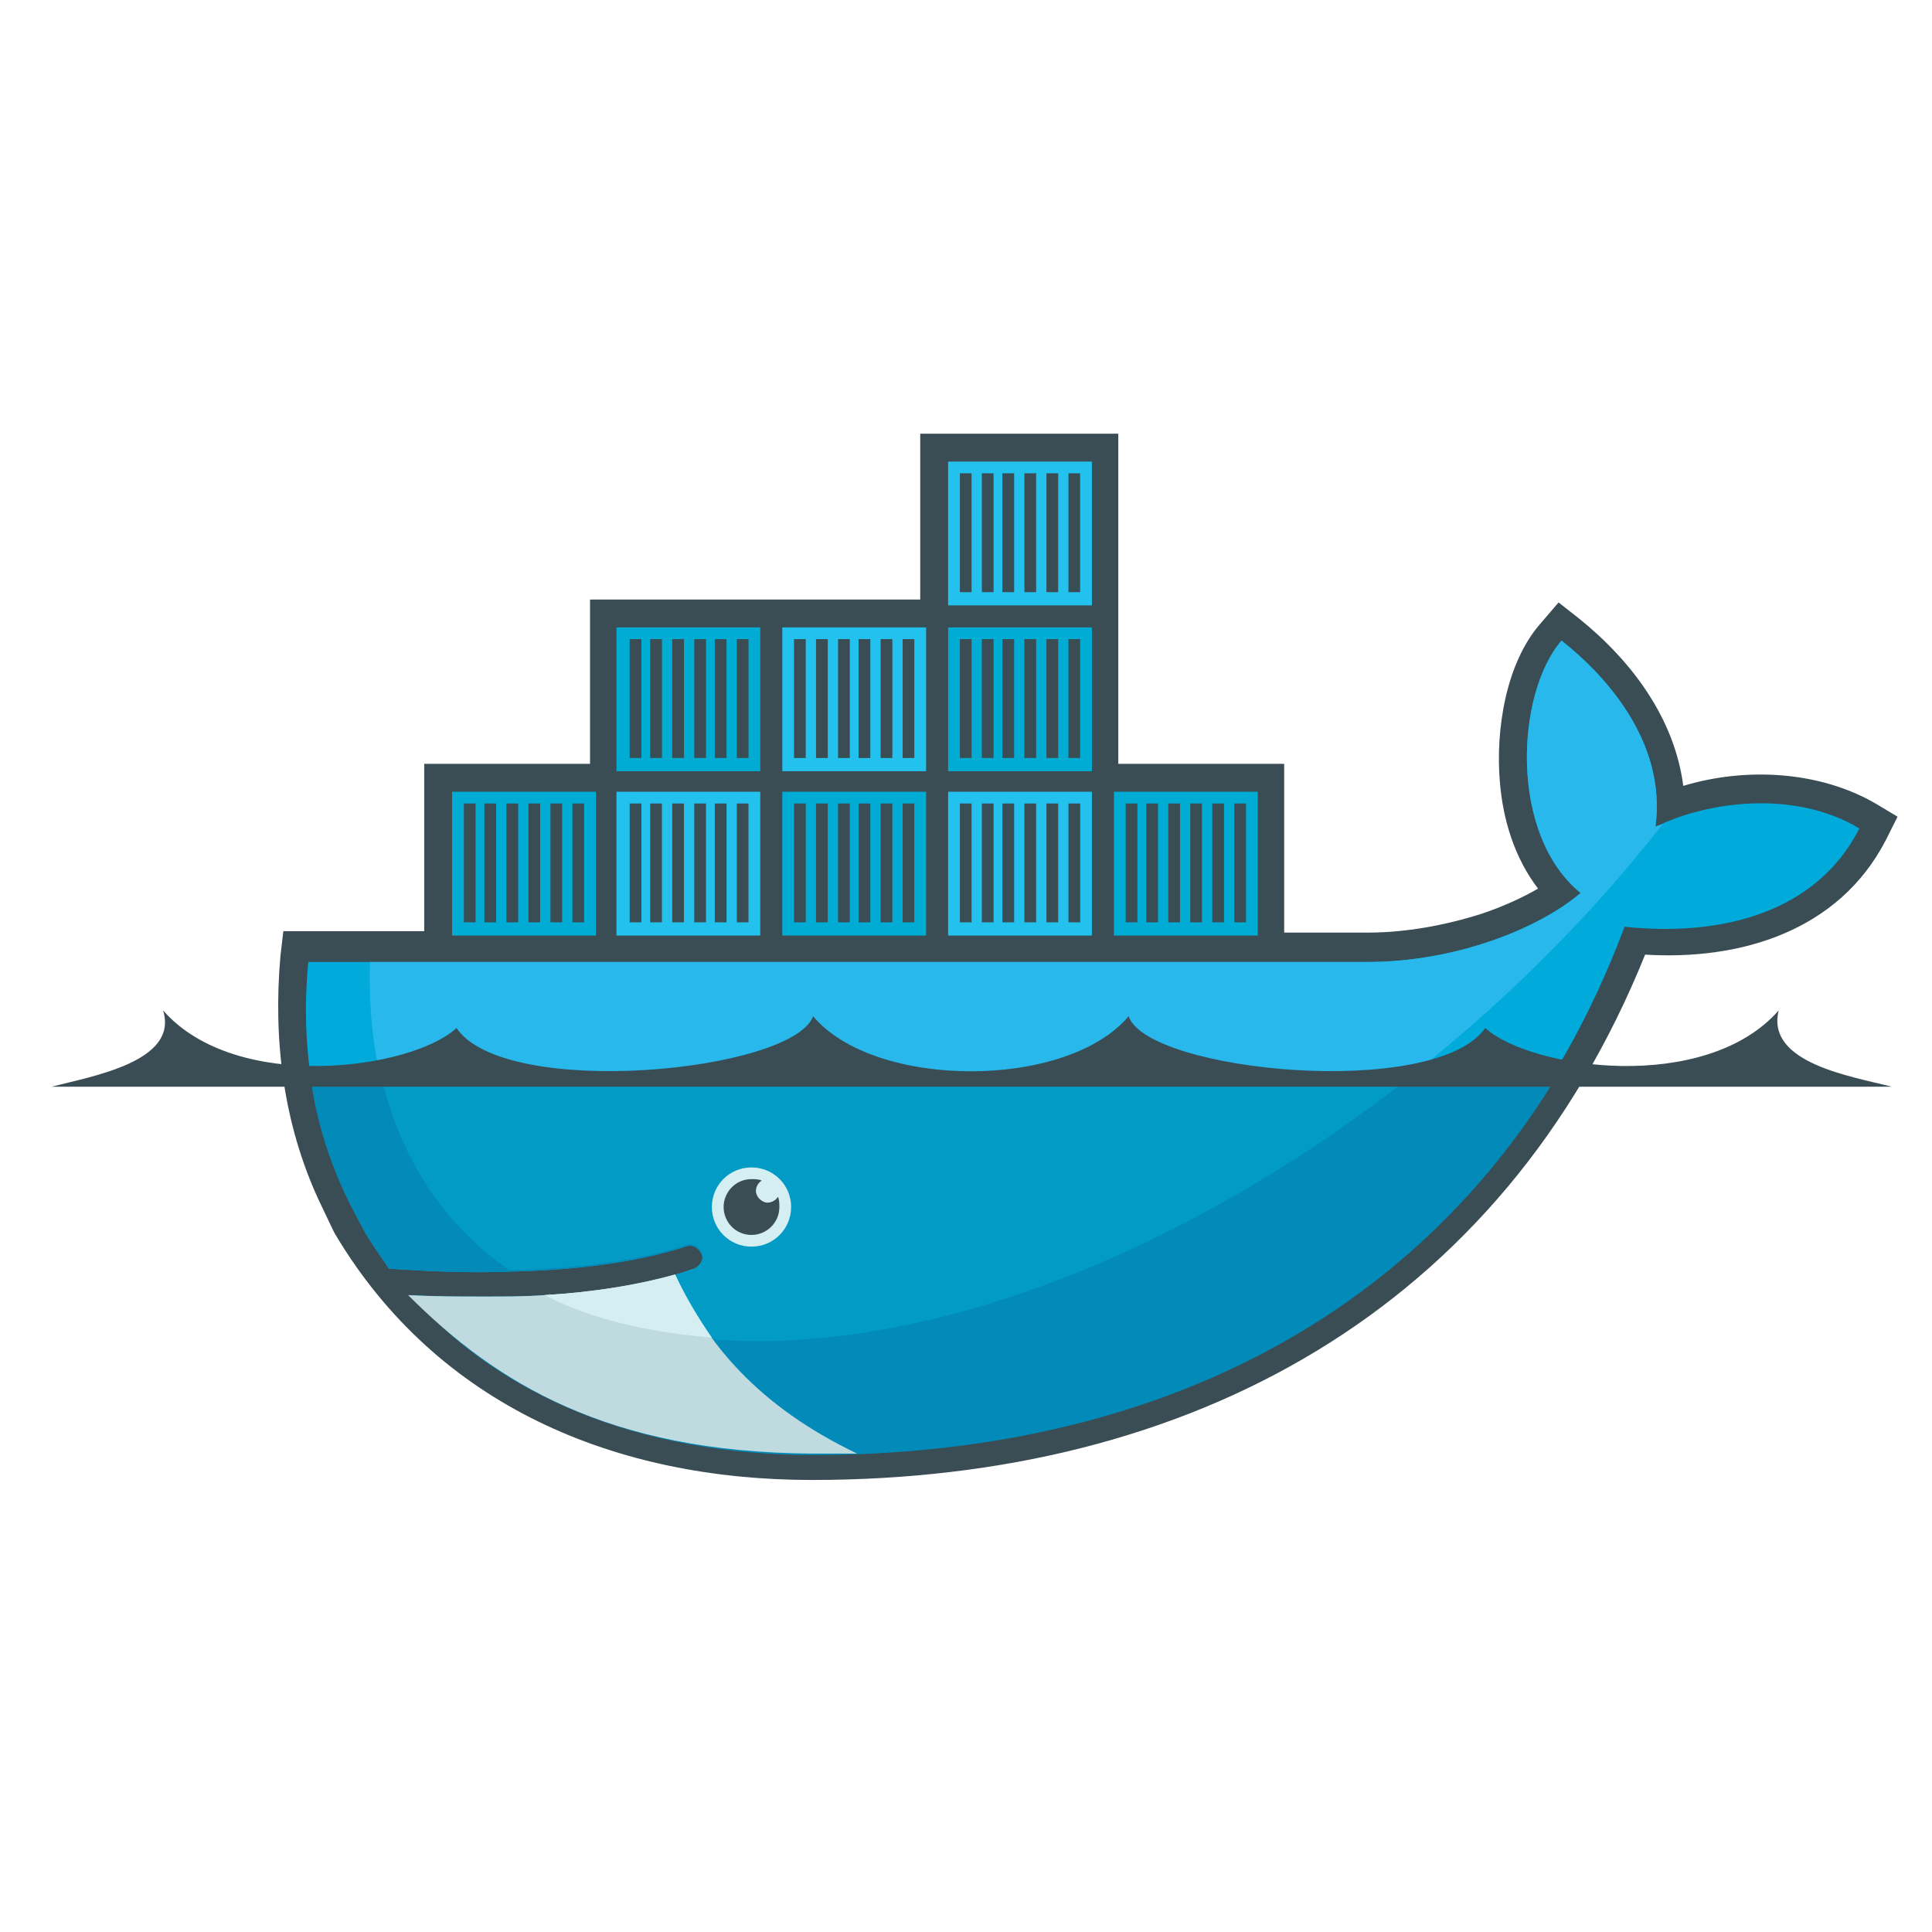 <svg width="35" height="35" viewBox="0 0 35 35" fill="none" xmlns="http://www.w3.org/2000/svg">
<g clip-path="url(#clip0_269_464)">
<path fill-rule="evenodd" clip-rule="evenodd" d="M20.259 13.838H23.264V16.895H24.779C25.47 16.895 26.188 16.762 26.852 16.55C27.171 16.443 27.544 16.284 27.863 16.098C27.437 15.54 27.225 14.848 27.171 14.157C27.092 13.227 27.278 12.004 27.916 11.286L28.235 10.914L28.607 11.206C29.564 11.977 30.335 13.014 30.494 14.237C31.638 13.891 32.967 13.971 33.977 14.556L34.376 14.795L34.163 15.22C33.312 16.869 31.531 17.4 29.803 17.294C27.198 23.754 21.562 26.811 14.703 26.811C11.168 26.811 7.924 25.482 6.064 22.345L6.037 22.292L5.771 21.734C5.133 20.351 4.947 18.836 5.08 17.321L5.133 16.869H7.685V13.838H10.689V10.861H16.671V7.857H20.259V13.838Z" fill="#3A4D54"/>
<path d="M29.989 14.981C30.202 13.413 29.032 12.19 28.288 11.605C27.464 12.562 27.331 15.114 28.634 16.177C27.889 16.816 26.374 17.427 24.779 17.427H5.585C5.426 19.075 5.718 20.59 6.383 21.893L6.595 22.292C6.728 22.531 6.888 22.744 7.047 22.983C7.845 23.036 8.563 23.063 9.227 23.036C10.53 23.01 11.593 22.85 12.417 22.584C12.55 22.531 12.656 22.611 12.71 22.717C12.763 22.85 12.683 22.956 12.577 23.01C12.47 23.036 12.364 23.089 12.231 23.116C11.593 23.302 10.902 23.408 10.025 23.462H9.865C9.52 23.488 9.147 23.488 8.749 23.488C8.323 23.488 7.925 23.488 7.446 23.462C9.041 25.269 11.54 26.333 14.677 26.333C21.323 26.333 26.959 23.382 29.431 16.789C31.212 16.975 32.914 16.523 33.685 15.008C32.488 14.29 30.893 14.529 29.989 14.981Z" fill="#00AADA"/>
<path d="M29.99 14.981C30.202 13.413 29.033 12.19 28.288 11.605C27.464 12.562 27.331 15.114 28.634 16.177C27.89 16.816 26.374 17.427 24.779 17.427H6.702C6.622 19.952 7.553 21.866 9.227 23.01C10.53 22.983 11.594 22.823 12.418 22.558C12.55 22.505 12.657 22.584 12.71 22.691C12.763 22.823 12.683 22.93 12.577 22.983C12.471 23.01 12.364 23.063 12.232 23.089C11.594 23.275 10.849 23.408 9.972 23.462L9.945 23.435C12.205 24.605 15.475 24.578 19.25 23.142C23.45 21.521 27.384 18.437 30.123 14.928C30.07 14.955 30.016 14.955 29.99 14.981Z" fill="#28B8EB"/>
<path d="M5.612 19.421C5.718 20.298 5.984 21.122 6.383 21.893L6.595 22.292C6.728 22.531 6.888 22.744 7.047 22.983C7.845 23.036 8.563 23.063 9.227 23.036C10.53 23.009 11.593 22.85 12.417 22.584C12.55 22.531 12.657 22.611 12.71 22.717C12.763 22.85 12.683 22.956 12.577 23.009C12.47 23.036 12.364 23.089 12.231 23.116C11.593 23.302 10.849 23.435 9.972 23.488H9.865C9.52 23.515 9.148 23.515 8.775 23.515C8.35 23.515 7.925 23.515 7.473 23.488C9.068 25.296 11.593 26.359 14.73 26.359C20.419 26.359 25.364 24.206 28.235 19.447H5.612V19.421Z" fill="#028BB8"/>
<path d="M6.888 19.421C7.233 20.962 8.031 22.185 9.227 23.009C10.53 22.983 11.593 22.823 12.417 22.558C12.55 22.504 12.656 22.584 12.71 22.691C12.763 22.823 12.683 22.93 12.577 22.983C12.47 23.009 12.364 23.063 12.231 23.089C11.593 23.275 10.849 23.408 9.945 23.462C12.204 24.631 15.474 24.605 19.223 23.169C21.482 22.292 23.689 20.989 25.656 19.421H6.888Z" fill="#019BC6"/>
<path fill-rule="evenodd" clip-rule="evenodd" d="M8.19 14.343H10.796V16.948H8.19V14.343ZM8.403 14.556H8.616V16.709H8.403V14.556ZM8.775 14.556H8.988V16.709H8.775V14.556ZM9.174 14.556H9.387V16.709H9.174V14.556ZM9.573 14.556H9.785V16.709H9.573V14.556ZM9.972 14.556H10.184V16.709H9.972V14.556ZM10.37 14.556H10.583V16.709H10.37V14.556ZM11.168 11.366H13.773V13.971H11.168V11.366ZM11.407 11.578H11.62V13.732H11.407V11.578ZM11.779 11.578H11.992V13.732H11.779V11.578ZM12.178 11.578H12.391V13.732H12.178V11.578ZM12.577 11.578H12.79V13.732H12.577V11.578ZM12.949 11.578H13.162V13.732H12.949V11.578ZM13.348 11.578H13.56V13.732H13.348V11.578Z" fill="#00ACD3"/>
<path fill-rule="evenodd" clip-rule="evenodd" d="M11.168 14.343H13.773V16.948H11.168V14.343ZM11.407 14.556H11.62V16.709H11.407V14.556ZM11.779 14.556H11.992V16.709H11.779V14.556ZM12.178 14.556H12.391V16.709H12.178V14.556ZM12.577 14.556H12.79V16.709H12.577V14.556ZM12.949 14.556H13.162V16.709H12.949V14.556ZM13.348 14.556H13.56V16.709H13.348V14.556Z" fill="#23C2EE"/>
<path fill-rule="evenodd" clip-rule="evenodd" d="M14.172 14.343H16.777V16.948H14.172V14.343ZM14.384 14.556H14.597V16.709H14.384V14.556ZM14.783 14.556H14.996V16.709H14.783V14.556ZM15.182 14.556H15.395V16.709H15.182V14.556ZM15.554 14.556H15.767V16.709H15.554V14.556ZM15.953 14.556H16.166V16.709H15.953V14.556ZM16.352 14.556H16.564V16.709H16.352V14.556Z" fill="#00ACD3"/>
<path fill-rule="evenodd" clip-rule="evenodd" d="M14.172 11.366H16.777V13.971H14.172V11.366ZM14.384 11.578H14.597V13.732H14.384V11.578ZM14.783 11.578H14.996V13.732H14.783V11.578ZM15.182 11.578H15.395V13.732H15.182V11.578ZM15.554 11.578H15.767V13.732H15.554V11.578ZM15.953 11.578H16.166V13.732H15.953V11.578ZM16.352 11.578H16.564V13.732H16.352V11.578ZM17.176 14.343H19.781V16.948H17.176V14.343ZM17.389 14.556H17.601V16.709H17.389V14.556ZM17.787 14.556H18V16.709H17.787V14.556ZM18.16 14.556H18.372V16.709H18.16V14.556ZM18.558 14.556H18.771V16.709H18.558V14.556ZM18.957 14.556H19.17V16.709H18.957V14.556ZM19.356 14.556H19.569V16.709H19.356V14.556Z" fill="#23C2EE"/>
<path fill-rule="evenodd" clip-rule="evenodd" d="M17.176 11.366H19.781V13.971H17.176V11.366ZM17.389 11.578H17.601V13.732H17.389V11.578ZM17.787 11.578H18V13.732H17.787V11.578ZM18.159 11.578H18.372V13.732H18.159V11.578ZM18.558 11.578H18.771V13.732H18.558V11.578ZM18.957 11.578H19.17V13.732H18.957V11.578ZM19.356 11.578H19.568V13.732H19.356V11.578Z" fill="#00ACD3"/>
<path fill-rule="evenodd" clip-rule="evenodd" d="M17.176 8.362H19.781V10.967H17.176V8.362ZM17.389 8.574H17.601V10.728H17.389V8.574ZM17.787 8.574H18V10.728H17.787V8.574ZM18.159 8.574H18.372V10.728H18.159V8.574ZM18.558 8.574H18.771V10.728H18.558V8.574ZM18.957 8.574H19.17V10.728H18.957V8.574ZM19.356 8.574H19.568V10.728H19.356V8.574Z" fill="#23C2EE"/>
<path fill-rule="evenodd" clip-rule="evenodd" d="M20.18 14.343H22.785V16.948H20.18V14.343ZM20.393 14.556H20.605V16.709H20.393V14.556ZM20.765 14.556H20.978V16.709H20.765V14.556ZM21.164 14.556H21.377V16.709H21.164V14.556ZM21.563 14.556H21.775V16.709H21.563V14.556ZM21.961 14.556H22.174V16.709H21.961V14.556ZM22.36 14.556H22.573V16.709H22.36V14.556Z" fill="#00ACD3"/>
<path fill-rule="evenodd" clip-rule="evenodd" d="M13.614 21.149C14.012 21.149 14.332 21.468 14.332 21.866C14.332 22.265 14.012 22.584 13.614 22.584C13.215 22.584 12.896 22.265 12.896 21.866C12.896 21.468 13.215 21.149 13.614 21.149Z" fill="#D4EEF1"/>
<path fill-rule="evenodd" clip-rule="evenodd" d="M13.614 21.361C13.667 21.361 13.747 21.361 13.8 21.388C13.747 21.415 13.694 21.494 13.694 21.574C13.694 21.68 13.8 21.787 13.906 21.787C13.986 21.787 14.066 21.734 14.092 21.68C14.119 21.734 14.119 21.813 14.119 21.866C14.119 22.159 13.88 22.372 13.614 22.372C13.321 22.372 13.109 22.132 13.109 21.866C13.109 21.601 13.321 21.361 13.614 21.361ZM0.933 19.687H34.27C33.552 19.5 31.983 19.261 32.223 18.304C30.893 19.82 27.73 19.368 26.906 18.623C26.002 19.926 20.791 19.421 20.446 18.41C19.329 19.74 15.847 19.74 14.73 18.41C14.358 19.421 9.148 19.926 8.27 18.623C7.473 19.368 4.283 19.82 2.954 18.304C3.246 19.235 1.651 19.5 0.933 19.687Z" fill="#3A4D54"/>
<path d="M15.528 26.333C13.747 25.482 12.79 24.339 12.231 23.089C11.567 23.275 10.769 23.408 9.865 23.462C9.52 23.488 9.148 23.488 8.775 23.488C8.324 23.488 7.872 23.488 7.393 23.462C8.988 25.057 11.008 26.306 14.704 26.333H15.528Z" fill="#BFDBE0"/>
<path d="M12.896 24.233C12.657 23.887 12.417 23.488 12.231 23.089C11.567 23.275 10.769 23.408 9.865 23.462C10.477 23.78 11.38 24.1 12.896 24.233Z" fill="#D4EEF1"/>
</g>
<defs>
<clipPath id="clip0_269_464">
<rect width="34.028" height="34.028" fill="white" transform="translate(0.641 0.333)"/>
</clipPath>
</defs>
</svg>
